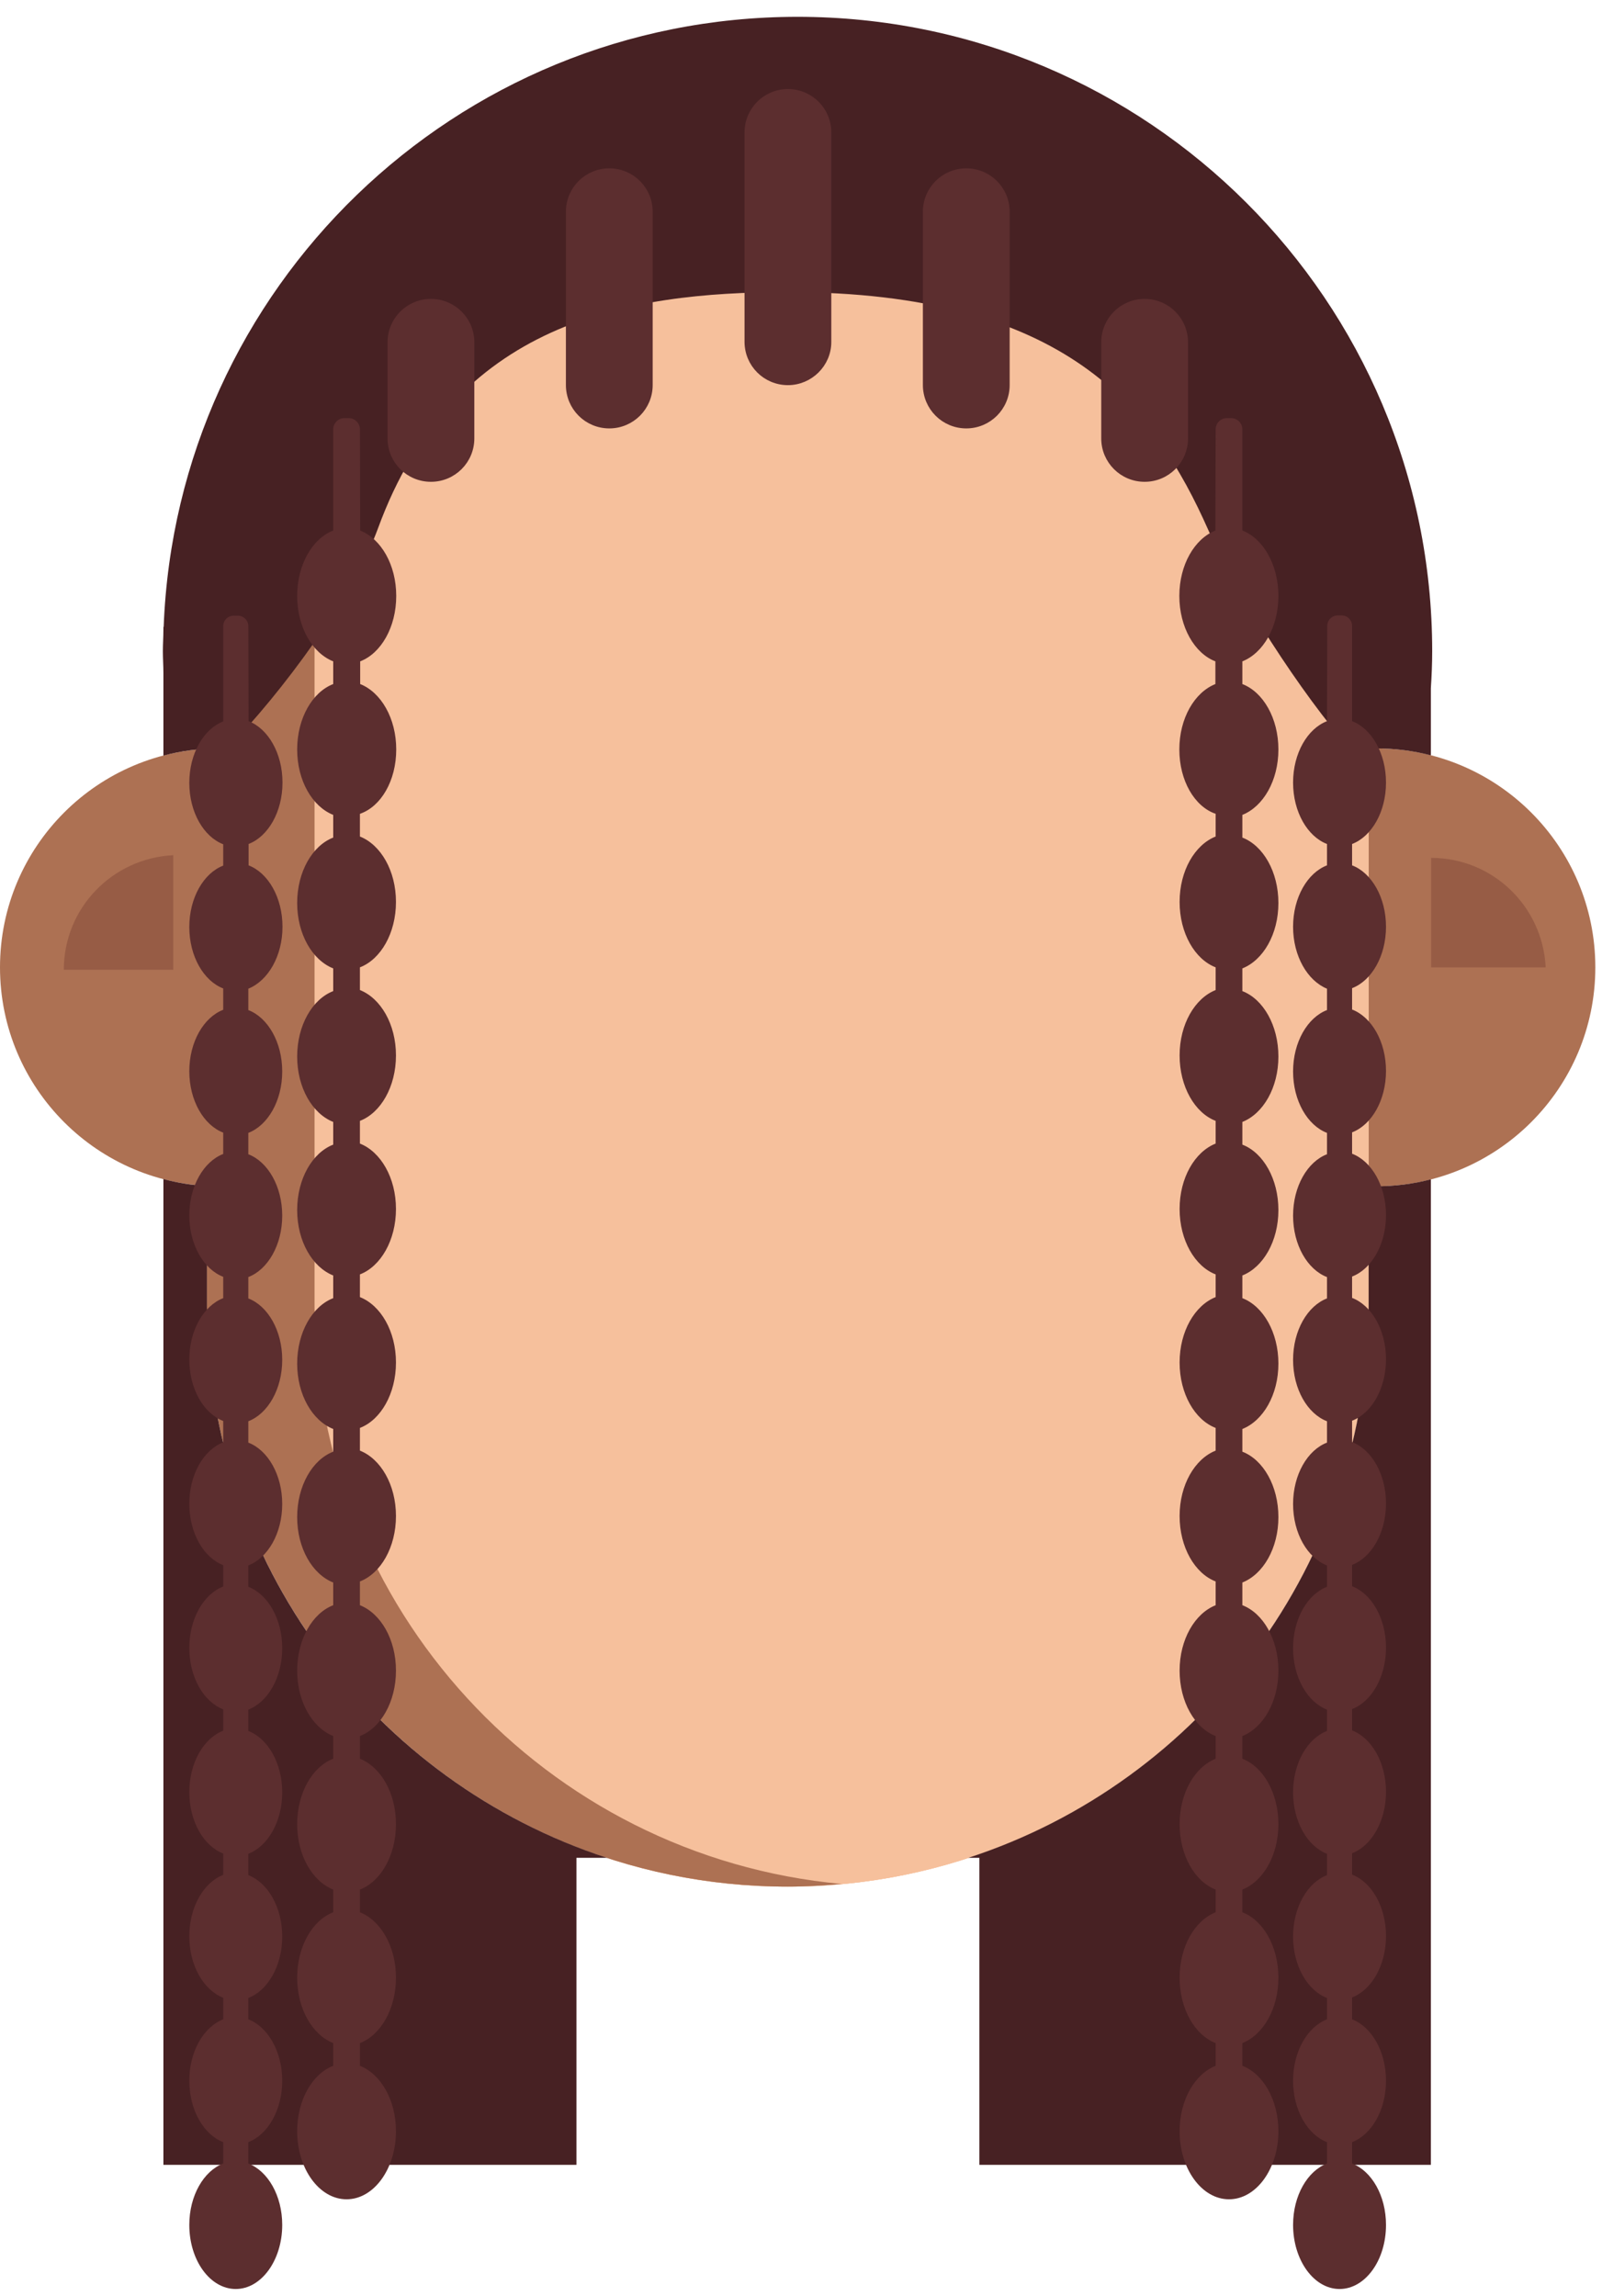 <svg width="60" height="86" viewBox="0 0 60 86" fill="none" xmlns="http://www.w3.org/2000/svg">
<g id="hair-7" clip-path="url(#clip0_215_143)">
<g id="Group">
<g id="face">
<g id="Group_2">
<g id="Group_3">
<path id="Vector" d="M8.2 44.43C12.729 44.43 16.4 40.758 16.4 36.23C16.4 31.701 12.729 28.03 8.2 28.03C3.671 28.03 0 31.701 0 36.23C0 40.758 3.671 44.43 8.2 44.43Z" fill="#AD7153"/>
<g id="Group_4">
<g id="Group_5">
<path id="Vector_2" d="M6.49 32.03C4.21 32.14 2.39 34.01 2.39 36.32H6.49V32.03Z" fill="#975C45"/>
</g>
</g>
</g>
<g id="Group_6">
<path id="Vector_3" d="M51.55 44.43C56.079 44.43 59.75 40.758 59.75 36.23C59.75 31.701 56.079 28.03 51.55 28.03C47.021 28.03 43.35 31.701 43.35 36.23C43.35 40.758 47.021 44.43 51.55 44.43Z" fill="#AD7153"/>
<path id="Vector_4" d="M51.26 28.78V44.42C46.87 44.28 43.34 40.67 43.34 36.23C43.34 32.02 46.52 28.55 50.59 28.08C50.82 28.35 51.05 28.58 51.26 28.78Z" fill="#AD7153"/>
<path id="Vector_5" d="M16.4 36.23C16.4 40.76 12.73 44.43 8.2 44.43C8.05 44.43 7.9 44.43 7.75 44.42V28.78C7.99 28.56 8.24 28.32 8.51 28.04C12.9 28.2 16.4 31.8 16.4 36.23Z" fill="#AD7153"/>
<g id="Group_7">
<path id="Vector_6" d="M57.89 36.23C57.78 33.95 55.91 32.13 53.6 32.13V36.23H57.89Z" fill="#975C45"/>
</g>
</g>
</g>
<g id="Group_8">
<path id="Vector_7" d="M29.5 70.66C27.13 70.66 24.86 70.28 22.73 69.58H36.27C34.14 70.28 31.87 70.66 29.5 70.66Z" fill="#F6C09C"/>
</g>
<g id="Group_9">
<path id="Vector_8" d="M29.51 70.66C17.5 70.66 7.76 60.92 7.76 48.91V23.55C7.76 11.54 17.5 1.8 29.51 1.8C41.52 1.8 51.26 11.54 51.26 23.55V48.9C51.26 60.92 41.52 70.66 29.51 70.66Z" fill="#F6C09C"/>
<path id="Vector_9" d="M29.51 70.66C17.5 70.66 7.76 60.92 7.76 48.91V23.55C7.76 11.54 17.5 1.8 29.51 1.8C41.52 1.8 51.26 11.54 51.26 23.55V48.9C51.26 60.92 41.52 70.66 29.51 70.66Z" fill="#F6C09C"/>
<path id="Vector_10" d="M10.71 56.59L10.57 57.94C10.34 58.05 10.11 58.19 9.92 58.38C9.81 58.16 9.71 57.94 9.62 57.71C9.89 57.25 10.07 56.71 10.13 56.12C10.14 56.08 10.13 56.04 10.14 56C10.3 56.24 10.49 56.43 10.71 56.59Z" fill="#F6C09C"/>
<path id="Vector_11" d="M20.34 68.05C20.26 68.2 20.18 68.37 20.13 68.54C20.09 68.52 20.04 68.5 20 68.48C20.13 68.36 20.24 68.21 20.34 68.05Z" fill="#F6C09C"/>
<path id="Vector_12" d="M11.78 48.91V10.97C9.25 14.52 7.75 18.86 7.75 23.56V48.91C7.75 60.92 17.49 70.66 29.5 70.66C30.18 70.66 30.85 70.62 31.52 70.56C20.45 69.54 11.78 60.24 11.78 48.91Z" fill="#AD7153"/>
</g>
</g>
<g id="Group_10">
<path id="Vector_13" d="M22.73 69.58H21.59V81.08H6.12V44.16C6.64 44.3 7.19 44.39 7.75 44.42V48.91C7.75 58.56 14.03 66.74 22.73 69.58Z" fill="#472123"/>
<path id="Vector_14" d="M51.54 44.43C52.25 44.43 52.94 44.34 53.59 44.17V81.08H36.68V69.58H36.27C44.98 66.74 51.26 58.56 51.26 48.91V44.42C51.35 44.43 51.45 44.43 51.54 44.43Z" fill="#472123"/>
<path id="Vector_15" d="M53.64 24.39C53.64 24.86 53.62 25.32 53.59 25.78V28.29C52.94 28.12 52.25 28.03 51.54 28.03C51.22 28.03 50.9 28.05 50.59 28.08C48.74 26.01 46.27 22.13 45.25 19.84C43.26 15.35 39.96 10.94 29.5 10.94C23.44 10.94 16.98 12.07 14.16 19.78C13.22 22.35 10.55 25.95 8.51 28.04C8.41 28.03 8.3 28.03 8.2 28.03C7.48 28.03 6.78 28.12 6.12 28.3V25.21C6.12 24.94 6.1 24.67 6.1 24.39C6.1 24.12 6.12 23.85 6.12 23.58V23.48H6.13C6.61 10.78 17.05 0.63 29.87 0.63C43 0.63 53.64 11.27 53.64 24.39Z" fill="#472123"/>
<g id="Group_11">
<g id="Group_12">
<path id="Vector_16" d="M16.14 17.92C15.31 17.92 14.64 17.25 14.64 16.42V12.82C14.64 11.99 15.31 11.32 16.14 11.32C16.97 11.32 17.64 11.99 17.64 12.82V16.42C17.64 17.25 16.97 17.92 16.14 17.92Z" fill="#5C2E2F" stroke="#5C2E2F" stroke-width="0.25" stroke-miterlimit="10"/>
</g>
<g id="Group_13">
<path id="Vector_17" d="M22.82 15.92C21.99 15.92 21.32 15.25 21.32 14.42V7.93C21.32 7.1 21.99 6.43 22.82 6.43C23.65 6.43 24.32 7.1 24.32 7.93V14.42C24.32 15.25 23.65 15.92 22.82 15.92Z" fill="#5C2E2F" stroke="#5C2E2F" stroke-width="0.25" stroke-miterlimit="10"/>
</g>
<g id="Group_14">
<path id="Vector_18" d="M42.87 17.92C42.04 17.92 41.37 17.25 41.37 16.42V12.82C41.37 11.99 42.04 11.32 42.87 11.32C43.7 11.32 44.37 11.99 44.37 12.82V16.42C44.37 17.25 43.7 17.92 42.87 17.92Z" fill="#5C2E2F" stroke="#5C2E2F" stroke-width="0.25" stroke-miterlimit="10"/>
</g>
<g id="Group_15">
<path id="Vector_19" d="M36.19 15.92C35.36 15.92 34.69 15.25 34.69 14.42V7.93C34.69 7.1 35.36 6.43 36.19 6.43C37.02 6.43 37.69 7.1 37.69 7.93V14.42C37.69 15.25 37.02 15.92 36.19 15.92Z" fill="#5C2E2F" stroke="#5C2E2F" stroke-width="0.25" stroke-miterlimit="10"/>
</g>
<g id="Group_16">
<path id="Vector_20" d="M29.51 14.3C28.68 14.3 28.01 13.63 28.01 12.8V4.96C28.01 4.13 28.68 3.46 29.51 3.46C30.34 3.46 31.01 4.13 31.01 4.96V12.81C31.01 13.63 30.33 14.3 29.51 14.3Z" fill="#5C2E2F" stroke="#5C2E2F" stroke-width="0.25" stroke-miterlimit="10"/>
</g>
</g>
<g id="Group_17">
<path id="Vector_21" d="M10.58 34.71C10.58 33.61 10.04 32.69 9.31 32.41V31.61C10.04 31.33 10.58 30.41 10.58 29.31C10.58 28.21 10.04 27.29 9.31 27.01L9.3 23.45C9.3 23.23 9.12 23.06 8.91 23.06H8.75C8.53 23.06 8.36 23.24 8.36 23.45V27.02C7.63 27.3 7.09 28.22 7.09 29.32C7.09 30.42 7.63 31.34 8.36 31.62V32.42C7.63 32.7 7.09 33.62 7.09 34.72C7.09 35.82 7.63 36.74 8.36 37.02V37.82C7.63 38.1 7.09 39.02 7.09 40.12C7.09 41.22 7.63 42.14 8.36 42.42V43.22C7.63 43.5 7.09 44.42 7.09 45.52C7.09 46.62 7.63 47.54 8.36 47.82V48.62C7.63 48.9 7.09 49.82 7.09 50.92C7.09 52.02 7.63 52.94 8.36 53.22V54.02C7.63 54.3 7.09 55.22 7.09 56.32C7.09 57.42 7.63 58.34 8.36 58.62V59.42C7.63 59.7 7.09 60.62 7.09 61.72C7.09 62.82 7.63 63.74 8.36 64.02V64.82C7.63 65.1 7.09 66.02 7.09 67.12C7.09 68.22 7.63 69.14 8.36 69.42V70.22C7.63 70.5 7.09 71.42 7.09 72.52C7.09 73.62 7.63 74.54 8.36 74.82V75.63C7.63 75.91 7.09 76.83 7.09 77.93C7.09 79.03 7.63 79.95 8.36 80.23V81.03C7.63 81.31 7.09 82.23 7.09 83.33C7.09 84.66 7.87 85.73 8.83 85.73C9.79 85.73 10.57 84.65 10.57 83.33C10.57 82.23 10.03 81.31 9.3 81.03V80.23C10.03 79.95 10.57 79.03 10.57 77.93C10.57 76.83 10.03 75.91 9.3 75.63V74.83C10.03 74.55 10.57 73.63 10.57 72.53C10.57 71.43 10.03 70.51 9.3 70.23V69.43C10.03 69.15 10.57 68.23 10.57 67.13C10.57 66.03 10.03 65.11 9.3 64.83V64.03C10.03 63.75 10.57 62.83 10.57 61.73C10.57 60.63 10.03 59.71 9.3 59.43V58.63C10.03 58.35 10.57 57.43 10.57 56.33C10.57 55.23 10.03 54.31 9.3 54.03V53.23C10.03 52.95 10.57 52.03 10.57 50.93C10.57 49.83 10.03 48.91 9.3 48.63V47.83C10.03 47.55 10.57 46.63 10.57 45.53C10.57 44.43 10.03 43.51 9.3 43.23V42.43C10.03 42.15 10.57 41.23 10.57 40.13C10.57 39.03 10.03 38.11 9.3 37.83V37.03C10.04 36.73 10.58 35.81 10.58 34.71Z" fill="#5C2E2F"/>
<path id="Vector_22" d="M14.84 28.07C14.84 26.9 14.27 25.93 13.49 25.62V24.77C14.27 24.47 14.84 23.49 14.84 22.32C14.84 21.15 14.27 20.18 13.49 19.87L13.48 16.08C13.48 15.85 13.29 15.66 13.06 15.66H12.9C12.67 15.66 12.48 15.85 12.48 16.08V19.87C11.7 20.17 11.13 21.15 11.13 22.32C11.13 23.49 11.7 24.46 12.48 24.77V25.62C11.7 25.92 11.13 26.9 11.13 28.07C11.13 29.24 11.7 30.21 12.48 30.52V31.37C11.7 31.67 11.13 32.65 11.13 33.82C11.13 34.99 11.7 35.96 12.48 36.27V37.12C11.7 37.42 11.13 38.4 11.13 39.57C11.13 40.74 11.7 41.71 12.48 42.02V42.87C11.7 43.17 11.13 44.15 11.13 45.32C11.13 46.49 11.7 47.46 12.48 47.77V48.62C11.7 48.92 11.13 49.9 11.13 51.07C11.13 52.24 11.7 53.21 12.48 53.52V54.37C11.7 54.67 11.13 55.65 11.13 56.82C11.13 57.99 11.7 58.96 12.48 59.27V60.12C11.7 60.42 11.13 61.4 11.13 62.57C11.13 63.74 11.7 64.71 12.48 65.02V65.87C11.7 66.17 11.13 67.15 11.13 68.32C11.13 69.49 11.7 70.46 12.48 70.77V71.62C11.7 71.92 11.13 72.9 11.13 74.07C11.13 75.24 11.7 76.21 12.48 76.52V77.37C11.7 77.67 11.13 78.65 11.13 79.82C11.13 81.23 11.96 82.37 12.98 82.37C14 82.37 14.83 81.23 14.83 79.82C14.83 78.65 14.26 77.68 13.48 77.37V76.52C14.26 76.22 14.83 75.24 14.83 74.07C14.83 72.9 14.26 71.93 13.48 71.62V70.77C14.26 70.47 14.83 69.49 14.83 68.32C14.83 67.15 14.26 66.18 13.48 65.87V65.02C14.26 64.72 14.83 63.74 14.83 62.57C14.83 61.4 14.26 60.43 13.48 60.12V59.23C14.26 58.93 14.83 57.95 14.83 56.78C14.83 55.61 14.26 54.64 13.48 54.33V53.48C14.26 53.18 14.83 52.2 14.83 51.03C14.83 49.86 14.26 48.89 13.48 48.58V47.73C14.26 47.43 14.83 46.45 14.83 45.28C14.83 44.11 14.26 43.14 13.48 42.83V41.98C14.26 41.68 14.83 40.7 14.83 39.53C14.83 38.36 14.26 37.39 13.48 37.08V36.23C14.26 35.93 14.83 34.95 14.83 33.78C14.83 32.61 14.26 31.64 13.48 31.33V30.48C14.27 30.21 14.84 29.24 14.84 28.07Z" fill="#5C2E2F"/>
</g>
<g id="Group_18">
<path id="Vector_23" d="M48.43 34.71C48.43 33.61 48.97 32.69 49.7 32.41V31.61C48.97 31.33 48.43 30.41 48.43 29.31C48.43 28.21 48.97 27.29 49.7 27.01L49.71 23.44C49.71 23.22 49.89 23.05 50.1 23.05H50.25C50.47 23.05 50.64 23.23 50.64 23.44V27.01C51.37 27.29 51.91 28.21 51.91 29.31C51.91 30.41 51.37 31.33 50.64 31.61V32.41C51.37 32.69 51.91 33.61 51.91 34.71C51.91 35.81 51.37 36.73 50.64 37.01V37.81C51.37 38.09 51.91 39.01 51.91 40.11C51.91 41.21 51.37 42.13 50.64 42.41V43.21C51.37 43.49 51.91 44.41 51.91 45.51C51.91 46.61 51.37 47.53 50.64 47.81V48.61C51.37 48.89 51.91 49.81 51.91 50.91C51.91 52.01 51.37 52.93 50.64 53.21V54.01C51.37 54.29 51.91 55.21 51.91 56.31C51.91 57.41 51.37 58.33 50.64 58.61V59.41C51.37 59.69 51.91 60.61 51.91 61.71C51.91 62.81 51.37 63.73 50.64 64.01V64.81C51.37 65.09 51.91 66.01 51.91 67.11C51.91 68.21 51.37 69.13 50.64 69.41V70.21C51.37 70.49 51.91 71.41 51.91 72.51C51.91 73.61 51.37 74.53 50.64 74.81V75.63C51.37 75.91 51.91 76.83 51.91 77.93C51.91 79.03 51.37 79.95 50.64 80.23V81.03C51.37 81.31 51.91 82.23 51.91 83.33C51.91 84.66 51.13 85.73 50.17 85.73C49.21 85.73 48.43 84.65 48.43 83.33C48.43 82.23 48.97 81.31 49.7 81.03V80.23C48.97 79.95 48.43 79.03 48.43 77.93C48.43 76.83 48.97 75.91 49.7 75.63V74.83C48.97 74.55 48.43 73.63 48.43 72.53C48.43 71.43 48.97 70.51 49.7 70.23V69.43C48.97 69.15 48.43 68.23 48.43 67.13C48.43 66.03 48.97 65.11 49.7 64.83V64.03C48.97 63.75 48.43 62.83 48.43 61.73C48.43 60.63 48.97 59.71 49.7 59.43V58.63C48.97 58.35 48.43 57.43 48.43 56.33C48.43 55.23 48.97 54.31 49.7 54.03V53.23C48.97 52.95 48.43 52.03 48.43 50.93C48.43 49.83 48.97 48.91 49.7 48.63V47.83C48.97 47.55 48.43 46.63 48.43 45.53C48.43 44.43 48.97 43.51 49.7 43.23V42.43C48.97 42.15 48.43 41.23 48.43 40.13C48.43 39.03 48.97 38.11 49.7 37.83V37.03C48.97 36.73 48.43 35.81 48.43 34.71Z" fill="#5C2E2F"/>
<path id="Vector_24" d="M44.17 28.07C44.17 26.9 44.74 25.93 45.52 25.62V24.77C44.74 24.47 44.17 23.49 44.17 22.32C44.17 21.15 44.74 20.18 45.52 19.87L45.53 16.08C45.53 15.85 45.72 15.66 45.95 15.66H46.11C46.34 15.66 46.53 15.85 46.53 16.08V19.87C47.31 20.17 47.88 21.15 47.88 22.32C47.88 23.49 47.31 24.46 46.53 24.77V25.62C47.31 25.92 47.88 26.9 47.88 28.07C47.88 29.24 47.31 30.21 46.53 30.52V31.37C47.31 31.67 47.88 32.65 47.88 33.82C47.88 34.99 47.31 35.96 46.53 36.27V37.12C47.31 37.42 47.88 38.4 47.88 39.57C47.88 40.74 47.31 41.71 46.53 42.02V42.87C47.31 43.17 47.88 44.15 47.88 45.32C47.88 46.49 47.31 47.46 46.53 47.77V48.62C47.31 48.92 47.88 49.9 47.88 51.07C47.88 52.24 47.31 53.21 46.53 53.52V54.37C47.31 54.67 47.88 55.65 47.88 56.82C47.88 57.99 47.31 58.96 46.53 59.27V60.12C47.31 60.42 47.88 61.4 47.88 62.57C47.88 63.74 47.31 64.71 46.53 65.02V65.87C47.31 66.17 47.88 67.15 47.88 68.32C47.88 69.49 47.31 70.46 46.53 70.77V71.62C47.31 71.92 47.88 72.9 47.88 74.07C47.88 75.24 47.31 76.21 46.53 76.52V77.37C47.31 77.67 47.88 78.65 47.88 79.82C47.88 81.23 47.05 82.37 46.03 82.37C45.01 82.37 44.18 81.23 44.18 79.82C44.18 78.65 44.75 77.68 45.53 77.37V76.52C44.75 76.22 44.18 75.24 44.18 74.07C44.18 72.9 44.75 71.93 45.53 71.62V70.77C44.75 70.47 44.18 69.49 44.18 68.32C44.18 67.15 44.75 66.18 45.53 65.87V65.02C44.75 64.72 44.18 63.74 44.18 62.57C44.18 61.4 44.75 60.43 45.53 60.12V59.23C44.75 58.93 44.18 57.95 44.18 56.78C44.18 55.61 44.75 54.64 45.53 54.33V53.48C44.75 53.18 44.18 52.2 44.18 51.03C44.18 49.86 44.75 48.89 45.53 48.58V47.73C44.75 47.43 44.18 46.45 44.18 45.28C44.18 44.11 44.75 43.14 45.53 42.83V41.98C44.75 41.68 44.18 40.7 44.18 39.53C44.18 38.36 44.75 37.39 45.53 37.08V36.23C44.75 35.93 44.18 34.95 44.18 33.78C44.18 32.61 44.75 31.64 45.53 31.33V30.48C44.74 30.21 44.17 29.24 44.17 28.07Z" fill="#5C2E2F"/>
</g>
</g>
</g>
</g>
<defs>
<clipPath id="clip0_215_143">
<rect width="59.75" height="85.1" fill="white" transform="translate(0 0.63)"/>
</clipPath>
</defs>
</svg>
